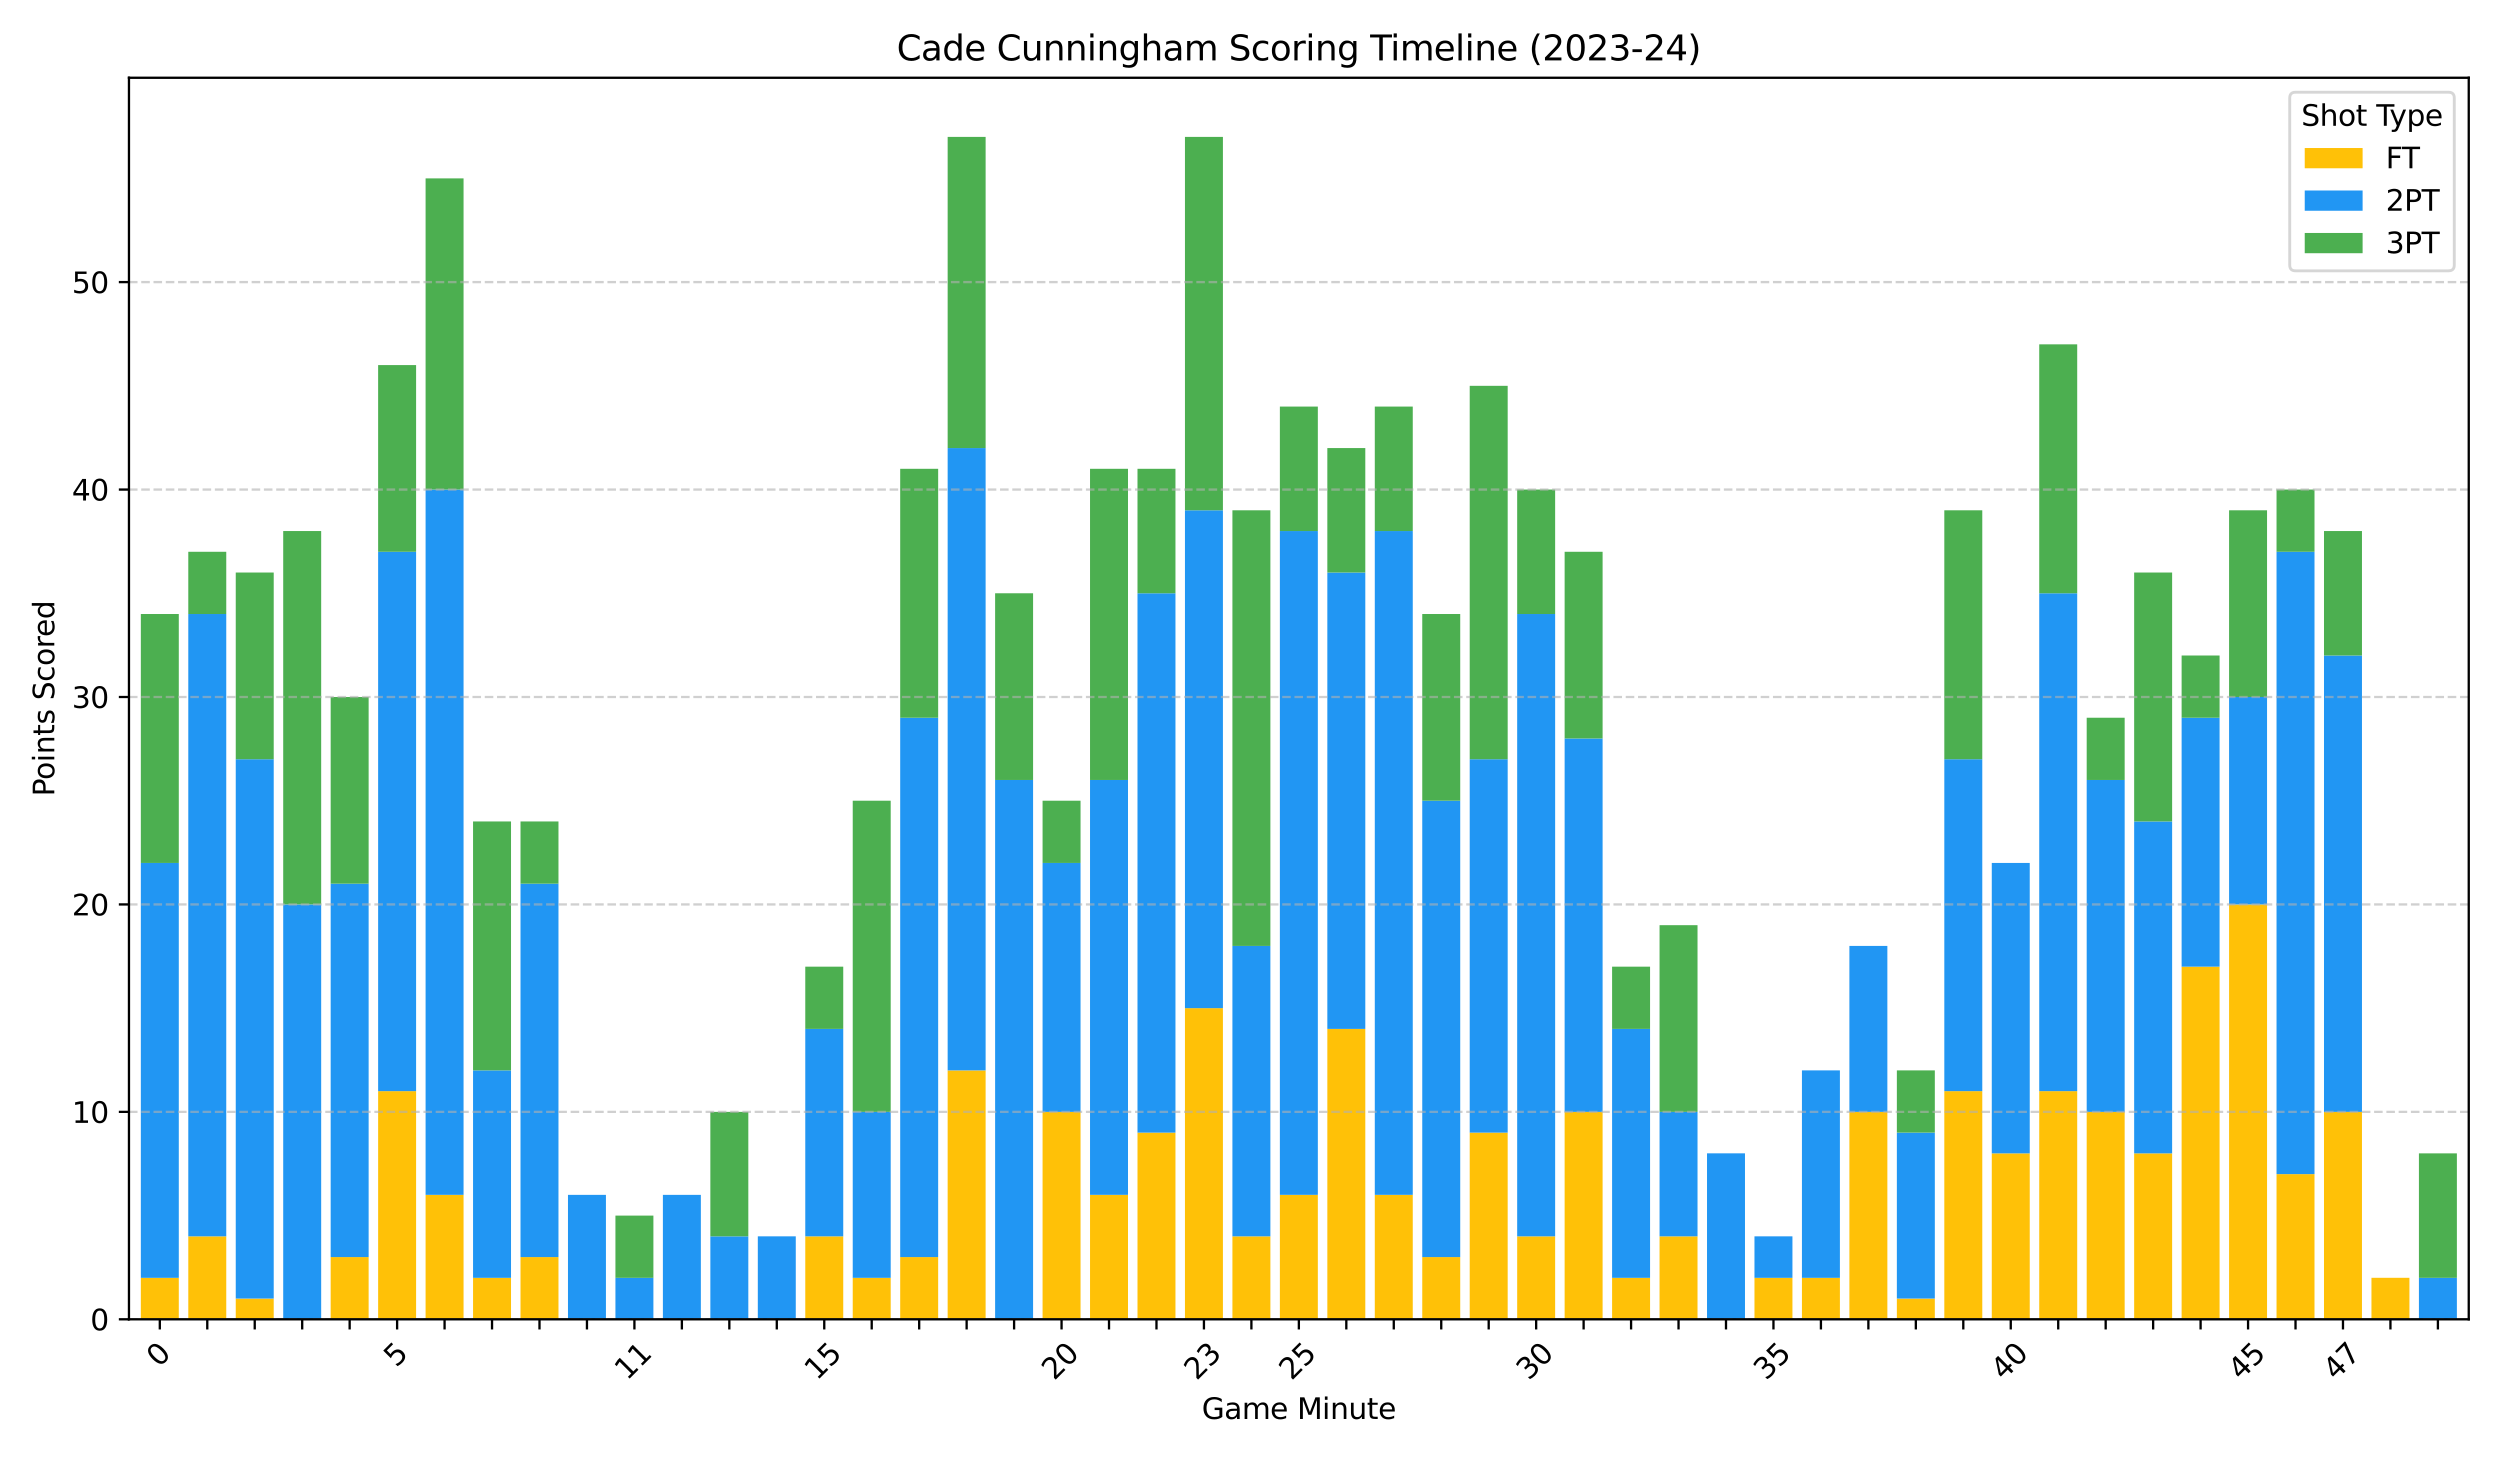 <?xml version="1.0" encoding="utf-8" standalone="no"?>
<!DOCTYPE svg PUBLIC "-//W3C//DTD SVG 1.1//EN"
  "http://www.w3.org/Graphics/SVG/1.1/DTD/svg11.dtd">
<svg xmlns:xlink="http://www.w3.org/1999/xlink" width="864pt" height="504pt" viewBox="0 0 864 504" xmlns="http://www.w3.org/2000/svg" version="1.1">
 <defs>
  <style type="text/css">*{stroke-linejoin: round; stroke-linecap: butt}</style>
 </defs>
 <g id="figure_1">
  <g id="patch_1">
   <path d="M 0 504 
L 864 504 
L 864 0 
L 0 0 
z
" style="fill: #ffffff"/>
  </g>
  <g id="axes_1">
   <g id="patch_2">
    <path d="M 44.57 455.956 
L 853.2 455.956 
L 853.2 26.88 
L 44.57 26.88 
z
" style="fill: #ffffff"/>
   </g>
   <g id="patch_3">
    <path d="M 48.671 455.956 
L 61.792 455.956 
L 61.792 441.617 
L 48.671 441.617 
z
" clip-path="url(#pcc82ee93dc)" style="fill: #ffc107"/>
   </g>
   <g id="patch_4">
    <path d="M 65.073 455.956 
L 78.195 455.956 
L 78.195 427.279 
L 65.073 427.279 
z
" clip-path="url(#pcc82ee93dc)" style="fill: #ffc107"/>
   </g>
   <g id="patch_5">
    <path d="M 81.475 455.956 
L 94.597 455.956 
L 94.597 448.786 
L 81.475 448.786 
z
" clip-path="url(#pcc82ee93dc)" style="fill: #ffc107"/>
   </g>
   <g id="patch_6">
    <path d="M 97.877 455.956 
L 110.999 455.956 
L 110.999 455.956 
L 97.877 455.956 
z
" clip-path="url(#pcc82ee93dc)" style="fill: #ffc107"/>
   </g>
   <g id="patch_7">
    <path d="M 114.279 455.956 
L 127.401 455.956 
L 127.401 434.448 
L 114.279 434.448 
z
" clip-path="url(#pcc82ee93dc)" style="fill: #ffc107"/>
   </g>
   <g id="patch_8">
    <path d="M 130.682 455.956 
L 143.803 455.956 
L 143.803 377.095 
L 130.682 377.095 
z
" clip-path="url(#pcc82ee93dc)" style="fill: #ffc107"/>
   </g>
   <g id="patch_9">
    <path d="M 147.084 455.956 
L 160.206 455.956 
L 160.206 412.94 
L 147.084 412.94 
z
" clip-path="url(#pcc82ee93dc)" style="fill: #ffc107"/>
   </g>
   <g id="patch_10">
    <path d="M 163.486 455.956 
L 176.608 455.956 
L 176.608 441.617 
L 163.486 441.617 
z
" clip-path="url(#pcc82ee93dc)" style="fill: #ffc107"/>
   </g>
   <g id="patch_11">
    <path d="M 179.888 455.956 
L 193.01 455.956 
L 193.01 434.448 
L 179.888 434.448 
z
" clip-path="url(#pcc82ee93dc)" style="fill: #ffc107"/>
   </g>
   <g id="patch_12">
    <path d="M 196.291 455.956 
L 209.412 455.956 
L 209.412 455.956 
L 196.291 455.956 
z
" clip-path="url(#pcc82ee93dc)" style="fill: #ffc107"/>
   </g>
   <g id="patch_13">
    <path d="M 212.693 455.956 
L 225.815 455.956 
L 225.815 455.956 
L 212.693 455.956 
z
" clip-path="url(#pcc82ee93dc)" style="fill: #ffc107"/>
   </g>
   <g id="patch_14">
    <path d="M 229.095 455.956 
L 242.217 455.956 
L 242.217 455.956 
L 229.095 455.956 
z
" clip-path="url(#pcc82ee93dc)" style="fill: #ffc107"/>
   </g>
   <g id="patch_15">
    <path d="M 245.497 455.956 
L 258.619 455.956 
L 258.619 455.956 
L 245.497 455.956 
z
" clip-path="url(#pcc82ee93dc)" style="fill: #ffc107"/>
   </g>
   <g id="patch_16">
    <path d="M 261.9 455.956 
L 275.021 455.956 
L 275.021 455.956 
L 261.9 455.956 
z
" clip-path="url(#pcc82ee93dc)" style="fill: #ffc107"/>
   </g>
   <g id="patch_17">
    <path d="M 278.302 455.956 
L 291.424 455.956 
L 291.424 427.279 
L 278.302 427.279 
z
" clip-path="url(#pcc82ee93dc)" style="fill: #ffc107"/>
   </g>
   <g id="patch_18">
    <path d="M 294.704 455.956 
L 307.826 455.956 
L 307.826 441.617 
L 294.704 441.617 
z
" clip-path="url(#pcc82ee93dc)" style="fill: #ffc107"/>
   </g>
   <g id="patch_19">
    <path d="M 311.106 455.956 
L 324.228 455.956 
L 324.228 434.448 
L 311.106 434.448 
z
" clip-path="url(#pcc82ee93dc)" style="fill: #ffc107"/>
   </g>
   <g id="patch_20">
    <path d="M 327.508 455.956 
L 340.63 455.956 
L 340.63 369.925 
L 327.508 369.925 
z
" clip-path="url(#pcc82ee93dc)" style="fill: #ffc107"/>
   </g>
   <g id="patch_21">
    <path d="M 343.911 455.956 
L 357.033 455.956 
L 357.033 455.956 
L 343.911 455.956 
z
" clip-path="url(#pcc82ee93dc)" style="fill: #ffc107"/>
   </g>
   <g id="patch_22">
    <path d="M 360.313 455.956 
L 373.435 455.956 
L 373.435 384.264 
L 360.313 384.264 
z
" clip-path="url(#pcc82ee93dc)" style="fill: #ffc107"/>
   </g>
   <g id="patch_23">
    <path d="M 376.715 455.956 
L 389.837 455.956 
L 389.837 412.94 
L 376.715 412.94 
z
" clip-path="url(#pcc82ee93dc)" style="fill: #ffc107"/>
   </g>
   <g id="patch_24">
    <path d="M 393.117 455.956 
L 406.239 455.956 
L 406.239 391.433 
L 393.117 391.433 
z
" clip-path="url(#pcc82ee93dc)" style="fill: #ffc107"/>
   </g>
   <g id="patch_25">
    <path d="M 409.52 455.956 
L 422.641 455.956 
L 422.641 348.418 
L 409.52 348.418 
z
" clip-path="url(#pcc82ee93dc)" style="fill: #ffc107"/>
   </g>
   <g id="patch_26">
    <path d="M 425.922 455.956 
L 439.044 455.956 
L 439.044 427.279 
L 425.922 427.279 
z
" clip-path="url(#pcc82ee93dc)" style="fill: #ffc107"/>
   </g>
   <g id="patch_27">
    <path d="M 442.324 455.956 
L 455.446 455.956 
L 455.446 412.94 
L 442.324 412.94 
z
" clip-path="url(#pcc82ee93dc)" style="fill: #ffc107"/>
   </g>
   <g id="patch_28">
    <path d="M 458.726 455.956 
L 471.848 455.956 
L 471.848 355.587 
L 458.726 355.587 
z
" clip-path="url(#pcc82ee93dc)" style="fill: #ffc107"/>
   </g>
   <g id="patch_29">
    <path d="M 475.129 455.956 
L 488.25 455.956 
L 488.25 412.94 
L 475.129 412.94 
z
" clip-path="url(#pcc82ee93dc)" style="fill: #ffc107"/>
   </g>
   <g id="patch_30">
    <path d="M 491.531 455.956 
L 504.653 455.956 
L 504.653 434.448 
L 491.531 434.448 
z
" clip-path="url(#pcc82ee93dc)" style="fill: #ffc107"/>
   </g>
   <g id="patch_31">
    <path d="M 507.933 455.956 
L 521.055 455.956 
L 521.055 391.433 
L 507.933 391.433 
z
" clip-path="url(#pcc82ee93dc)" style="fill: #ffc107"/>
   </g>
   <g id="patch_32">
    <path d="M 524.335 455.956 
L 537.457 455.956 
L 537.457 427.279 
L 524.335 427.279 
z
" clip-path="url(#pcc82ee93dc)" style="fill: #ffc107"/>
   </g>
   <g id="patch_33">
    <path d="M 540.737 455.956 
L 553.859 455.956 
L 553.859 384.264 
L 540.737 384.264 
z
" clip-path="url(#pcc82ee93dc)" style="fill: #ffc107"/>
   </g>
   <g id="patch_34">
    <path d="M 557.14 455.956 
L 570.262 455.956 
L 570.262 441.617 
L 557.14 441.617 
z
" clip-path="url(#pcc82ee93dc)" style="fill: #ffc107"/>
   </g>
   <g id="patch_35">
    <path d="M 573.542 455.956 
L 586.664 455.956 
L 586.664 427.279 
L 573.542 427.279 
z
" clip-path="url(#pcc82ee93dc)" style="fill: #ffc107"/>
   </g>
   <g id="patch_36">
    <path d="M 589.944 455.956 
L 603.066 455.956 
L 603.066 455.956 
L 589.944 455.956 
z
" clip-path="url(#pcc82ee93dc)" style="fill: #ffc107"/>
   </g>
   <g id="patch_37">
    <path d="M 606.346 455.956 
L 619.468 455.956 
L 619.468 441.617 
L 606.346 441.617 
z
" clip-path="url(#pcc82ee93dc)" style="fill: #ffc107"/>
   </g>
   <g id="patch_38">
    <path d="M 622.749 455.956 
L 635.87 455.956 
L 635.87 441.617 
L 622.749 441.617 
z
" clip-path="url(#pcc82ee93dc)" style="fill: #ffc107"/>
   </g>
   <g id="patch_39">
    <path d="M 639.151 455.956 
L 652.273 455.956 
L 652.273 384.264 
L 639.151 384.264 
z
" clip-path="url(#pcc82ee93dc)" style="fill: #ffc107"/>
   </g>
   <g id="patch_40">
    <path d="M 655.553 455.956 
L 668.675 455.956 
L 668.675 448.786 
L 655.553 448.786 
z
" clip-path="url(#pcc82ee93dc)" style="fill: #ffc107"/>
   </g>
   <g id="patch_41">
    <path d="M 671.955 455.956 
L 685.077 455.956 
L 685.077 377.095 
L 671.955 377.095 
z
" clip-path="url(#pcc82ee93dc)" style="fill: #ffc107"/>
   </g>
   <g id="patch_42">
    <path d="M 688.358 455.956 
L 701.479 455.956 
L 701.479 398.602 
L 688.358 398.602 
z
" clip-path="url(#pcc82ee93dc)" style="fill: #ffc107"/>
   </g>
   <g id="patch_43">
    <path d="M 704.76 455.956 
L 717.882 455.956 
L 717.882 377.095 
L 704.76 377.095 
z
" clip-path="url(#pcc82ee93dc)" style="fill: #ffc107"/>
   </g>
   <g id="patch_44">
    <path d="M 721.162 455.956 
L 734.284 455.956 
L 734.284 384.264 
L 721.162 384.264 
z
" clip-path="url(#pcc82ee93dc)" style="fill: #ffc107"/>
   </g>
   <g id="patch_45">
    <path d="M 737.564 455.956 
L 750.686 455.956 
L 750.686 398.602 
L 737.564 398.602 
z
" clip-path="url(#pcc82ee93dc)" style="fill: #ffc107"/>
   </g>
   <g id="patch_46">
    <path d="M 753.967 455.956 
L 767.088 455.956 
L 767.088 334.079 
L 753.967 334.079 
z
" clip-path="url(#pcc82ee93dc)" style="fill: #ffc107"/>
   </g>
   <g id="patch_47">
    <path d="M 770.369 455.956 
L 783.491 455.956 
L 783.491 312.572 
L 770.369 312.572 
z
" clip-path="url(#pcc82ee93dc)" style="fill: #ffc107"/>
   </g>
   <g id="patch_48">
    <path d="M 786.771 455.956 
L 799.893 455.956 
L 799.893 405.771 
L 786.771 405.771 
z
" clip-path="url(#pcc82ee93dc)" style="fill: #ffc107"/>
   </g>
   <g id="patch_49">
    <path d="M 803.173 455.956 
L 816.295 455.956 
L 816.295 384.264 
L 803.173 384.264 
z
" clip-path="url(#pcc82ee93dc)" style="fill: #ffc107"/>
   </g>
   <g id="patch_50">
    <path d="M 819.575 455.956 
L 832.697 455.956 
L 832.697 441.617 
L 819.575 441.617 
z
" clip-path="url(#pcc82ee93dc)" style="fill: #ffc107"/>
   </g>
   <g id="patch_51">
    <path d="M 835.978 455.956 
L 849.099 455.956 
L 849.099 455.956 
L 835.978 455.956 
z
" clip-path="url(#pcc82ee93dc)" style="fill: #ffc107"/>
   </g>
   <g id="patch_52">
    <path d="M 48.671 441.617 
L 61.792 441.617 
L 61.792 298.234 
L 48.671 298.234 
z
" clip-path="url(#pcc82ee93dc)" style="fill: #2196f3"/>
   </g>
   <g id="patch_53">
    <path d="M 65.073 427.279 
L 78.195 427.279 
L 78.195 212.203 
L 65.073 212.203 
z
" clip-path="url(#pcc82ee93dc)" style="fill: #2196f3"/>
   </g>
   <g id="patch_54">
    <path d="M 81.475 448.786 
L 94.597 448.786 
L 94.597 262.388 
L 81.475 262.388 
z
" clip-path="url(#pcc82ee93dc)" style="fill: #2196f3"/>
   </g>
   <g id="patch_55">
    <path d="M 97.877 455.956 
L 110.999 455.956 
L 110.999 312.572 
L 97.877 312.572 
z
" clip-path="url(#pcc82ee93dc)" style="fill: #2196f3"/>
   </g>
   <g id="patch_56">
    <path d="M 114.279 434.448 
L 127.401 434.448 
L 127.401 305.403 
L 114.279 305.403 
z
" clip-path="url(#pcc82ee93dc)" style="fill: #2196f3"/>
   </g>
   <g id="patch_57">
    <path d="M 130.682 377.095 
L 143.803 377.095 
L 143.803 190.696 
L 130.682 190.696 
z
" clip-path="url(#pcc82ee93dc)" style="fill: #2196f3"/>
   </g>
   <g id="patch_58">
    <path d="M 147.084 412.94 
L 160.206 412.94 
L 160.206 169.188 
L 147.084 169.188 
z
" clip-path="url(#pcc82ee93dc)" style="fill: #2196f3"/>
   </g>
   <g id="patch_59">
    <path d="M 163.486 441.617 
L 176.608 441.617 
L 176.608 369.925 
L 163.486 369.925 
z
" clip-path="url(#pcc82ee93dc)" style="fill: #2196f3"/>
   </g>
   <g id="patch_60">
    <path d="M 179.888 434.448 
L 193.01 434.448 
L 193.01 305.403 
L 179.888 305.403 
z
" clip-path="url(#pcc82ee93dc)" style="fill: #2196f3"/>
   </g>
   <g id="patch_61">
    <path d="M 196.291 455.956 
L 209.412 455.956 
L 209.412 412.94 
L 196.291 412.94 
z
" clip-path="url(#pcc82ee93dc)" style="fill: #2196f3"/>
   </g>
   <g id="patch_62">
    <path d="M 212.693 455.956 
L 225.815 455.956 
L 225.815 441.617 
L 212.693 441.617 
z
" clip-path="url(#pcc82ee93dc)" style="fill: #2196f3"/>
   </g>
   <g id="patch_63">
    <path d="M 229.095 455.956 
L 242.217 455.956 
L 242.217 412.94 
L 229.095 412.94 
z
" clip-path="url(#pcc82ee93dc)" style="fill: #2196f3"/>
   </g>
   <g id="patch_64">
    <path d="M 245.497 455.956 
L 258.619 455.956 
L 258.619 427.279 
L 245.497 427.279 
z
" clip-path="url(#pcc82ee93dc)" style="fill: #2196f3"/>
   </g>
   <g id="patch_65">
    <path d="M 261.9 455.956 
L 275.021 455.956 
L 275.021 427.279 
L 261.9 427.279 
z
" clip-path="url(#pcc82ee93dc)" style="fill: #2196f3"/>
   </g>
   <g id="patch_66">
    <path d="M 278.302 427.279 
L 291.424 427.279 
L 291.424 355.587 
L 278.302 355.587 
z
" clip-path="url(#pcc82ee93dc)" style="fill: #2196f3"/>
   </g>
   <g id="patch_67">
    <path d="M 294.704 441.617 
L 307.826 441.617 
L 307.826 384.264 
L 294.704 384.264 
z
" clip-path="url(#pcc82ee93dc)" style="fill: #2196f3"/>
   </g>
   <g id="patch_68">
    <path d="M 311.106 434.448 
L 324.228 434.448 
L 324.228 248.049 
L 311.106 248.049 
z
" clip-path="url(#pcc82ee93dc)" style="fill: #2196f3"/>
   </g>
   <g id="patch_69">
    <path d="M 327.508 369.925 
L 340.63 369.925 
L 340.63 154.85 
L 327.508 154.85 
z
" clip-path="url(#pcc82ee93dc)" style="fill: #2196f3"/>
   </g>
   <g id="patch_70">
    <path d="M 343.911 455.956 
L 357.033 455.956 
L 357.033 269.557 
L 343.911 269.557 
z
" clip-path="url(#pcc82ee93dc)" style="fill: #2196f3"/>
   </g>
   <g id="patch_71">
    <path d="M 360.313 384.264 
L 373.435 384.264 
L 373.435 298.234 
L 360.313 298.234 
z
" clip-path="url(#pcc82ee93dc)" style="fill: #2196f3"/>
   </g>
   <g id="patch_72">
    <path d="M 376.715 412.94 
L 389.837 412.94 
L 389.837 269.557 
L 376.715 269.557 
z
" clip-path="url(#pcc82ee93dc)" style="fill: #2196f3"/>
   </g>
   <g id="patch_73">
    <path d="M 393.117 391.433 
L 406.239 391.433 
L 406.239 205.034 
L 393.117 205.034 
z
" clip-path="url(#pcc82ee93dc)" style="fill: #2196f3"/>
   </g>
   <g id="patch_74">
    <path d="M 409.52 348.418 
L 422.641 348.418 
L 422.641 176.357 
L 409.52 176.357 
z
" clip-path="url(#pcc82ee93dc)" style="fill: #2196f3"/>
   </g>
   <g id="patch_75">
    <path d="M 425.922 427.279 
L 439.044 427.279 
L 439.044 326.91 
L 425.922 326.91 
z
" clip-path="url(#pcc82ee93dc)" style="fill: #2196f3"/>
   </g>
   <g id="patch_76">
    <path d="M 442.324 412.94 
L 455.446 412.94 
L 455.446 183.527 
L 442.324 183.527 
z
" clip-path="url(#pcc82ee93dc)" style="fill: #2196f3"/>
   </g>
   <g id="patch_77">
    <path d="M 458.726 355.587 
L 471.848 355.587 
L 471.848 197.865 
L 458.726 197.865 
z
" clip-path="url(#pcc82ee93dc)" style="fill: #2196f3"/>
   </g>
   <g id="patch_78">
    <path d="M 475.129 412.94 
L 488.25 412.94 
L 488.25 183.527 
L 475.129 183.527 
z
" clip-path="url(#pcc82ee93dc)" style="fill: #2196f3"/>
   </g>
   <g id="patch_79">
    <path d="M 491.531 434.448 
L 504.653 434.448 
L 504.653 276.726 
L 491.531 276.726 
z
" clip-path="url(#pcc82ee93dc)" style="fill: #2196f3"/>
   </g>
   <g id="patch_80">
    <path d="M 507.933 391.433 
L 521.055 391.433 
L 521.055 262.388 
L 507.933 262.388 
z
" clip-path="url(#pcc82ee93dc)" style="fill: #2196f3"/>
   </g>
   <g id="patch_81">
    <path d="M 524.335 427.279 
L 537.457 427.279 
L 537.457 212.203 
L 524.335 212.203 
z
" clip-path="url(#pcc82ee93dc)" style="fill: #2196f3"/>
   </g>
   <g id="patch_82">
    <path d="M 540.737 384.264 
L 553.859 384.264 
L 553.859 255.218 
L 540.737 255.218 
z
" clip-path="url(#pcc82ee93dc)" style="fill: #2196f3"/>
   </g>
   <g id="patch_83">
    <path d="M 557.14 441.617 
L 570.262 441.617 
L 570.262 355.587 
L 557.14 355.587 
z
" clip-path="url(#pcc82ee93dc)" style="fill: #2196f3"/>
   </g>
   <g id="patch_84">
    <path d="M 573.542 427.279 
L 586.664 427.279 
L 586.664 384.264 
L 573.542 384.264 
z
" clip-path="url(#pcc82ee93dc)" style="fill: #2196f3"/>
   </g>
   <g id="patch_85">
    <path d="M 589.944 455.956 
L 603.066 455.956 
L 603.066 398.602 
L 589.944 398.602 
z
" clip-path="url(#pcc82ee93dc)" style="fill: #2196f3"/>
   </g>
   <g id="patch_86">
    <path d="M 606.346 441.617 
L 619.468 441.617 
L 619.468 427.279 
L 606.346 427.279 
z
" clip-path="url(#pcc82ee93dc)" style="fill: #2196f3"/>
   </g>
   <g id="patch_87">
    <path d="M 622.749 441.617 
L 635.87 441.617 
L 635.87 369.925 
L 622.749 369.925 
z
" clip-path="url(#pcc82ee93dc)" style="fill: #2196f3"/>
   </g>
   <g id="patch_88">
    <path d="M 639.151 384.264 
L 652.273 384.264 
L 652.273 326.91 
L 639.151 326.91 
z
" clip-path="url(#pcc82ee93dc)" style="fill: #2196f3"/>
   </g>
   <g id="patch_89">
    <path d="M 655.553 448.786 
L 668.675 448.786 
L 668.675 391.433 
L 655.553 391.433 
z
" clip-path="url(#pcc82ee93dc)" style="fill: #2196f3"/>
   </g>
   <g id="patch_90">
    <path d="M 671.955 377.095 
L 685.077 377.095 
L 685.077 262.388 
L 671.955 262.388 
z
" clip-path="url(#pcc82ee93dc)" style="fill: #2196f3"/>
   </g>
   <g id="patch_91">
    <path d="M 688.358 398.602 
L 701.479 398.602 
L 701.479 298.234 
L 688.358 298.234 
z
" clip-path="url(#pcc82ee93dc)" style="fill: #2196f3"/>
   </g>
   <g id="patch_92">
    <path d="M 704.76 377.095 
L 717.882 377.095 
L 717.882 205.034 
L 704.76 205.034 
z
" clip-path="url(#pcc82ee93dc)" style="fill: #2196f3"/>
   </g>
   <g id="patch_93">
    <path d="M 721.162 384.264 
L 734.284 384.264 
L 734.284 269.557 
L 721.162 269.557 
z
" clip-path="url(#pcc82ee93dc)" style="fill: #2196f3"/>
   </g>
   <g id="patch_94">
    <path d="M 737.564 398.602 
L 750.686 398.602 
L 750.686 283.895 
L 737.564 283.895 
z
" clip-path="url(#pcc82ee93dc)" style="fill: #2196f3"/>
   </g>
   <g id="patch_95">
    <path d="M 753.967 334.079 
L 767.088 334.079 
L 767.088 248.049 
L 753.967 248.049 
z
" clip-path="url(#pcc82ee93dc)" style="fill: #2196f3"/>
   </g>
   <g id="patch_96">
    <path d="M 770.369 312.572 
L 783.491 312.572 
L 783.491 240.88 
L 770.369 240.88 
z
" clip-path="url(#pcc82ee93dc)" style="fill: #2196f3"/>
   </g>
   <g id="patch_97">
    <path d="M 786.771 405.771 
L 799.893 405.771 
L 799.893 190.696 
L 786.771 190.696 
z
" clip-path="url(#pcc82ee93dc)" style="fill: #2196f3"/>
   </g>
   <g id="patch_98">
    <path d="M 803.173 384.264 
L 816.295 384.264 
L 816.295 226.542 
L 803.173 226.542 
z
" clip-path="url(#pcc82ee93dc)" style="fill: #2196f3"/>
   </g>
   <g id="patch_99">
    <path d="M 819.575 455.956 
L 832.697 455.956 
L 832.697 455.956 
L 819.575 455.956 
z
" clip-path="url(#pcc82ee93dc)" style="fill: #2196f3"/>
   </g>
   <g id="patch_100">
    <path d="M 835.978 455.956 
L 849.099 455.956 
L 849.099 441.617 
L 835.978 441.617 
z
" clip-path="url(#pcc82ee93dc)" style="fill: #2196f3"/>
   </g>
   <g id="patch_101">
    <path d="M 48.671 298.234 
L 61.792 298.234 
L 61.792 212.203 
L 48.671 212.203 
z
" clip-path="url(#pcc82ee93dc)" style="fill: #4caf50"/>
   </g>
   <g id="patch_102">
    <path d="M 65.073 212.203 
L 78.195 212.203 
L 78.195 190.696 
L 65.073 190.696 
z
" clip-path="url(#pcc82ee93dc)" style="fill: #4caf50"/>
   </g>
   <g id="patch_103">
    <path d="M 81.475 262.388 
L 94.597 262.388 
L 94.597 197.865 
L 81.475 197.865 
z
" clip-path="url(#pcc82ee93dc)" style="fill: #4caf50"/>
   </g>
   <g id="patch_104">
    <path d="M 97.877 312.572 
L 110.999 312.572 
L 110.999 183.527 
L 97.877 183.527 
z
" clip-path="url(#pcc82ee93dc)" style="fill: #4caf50"/>
   </g>
   <g id="patch_105">
    <path d="M 114.279 305.403 
L 127.401 305.403 
L 127.401 240.88 
L 114.279 240.88 
z
" clip-path="url(#pcc82ee93dc)" style="fill: #4caf50"/>
   </g>
   <g id="patch_106">
    <path d="M 130.682 190.696 
L 143.803 190.696 
L 143.803 126.173 
L 130.682 126.173 
z
" clip-path="url(#pcc82ee93dc)" style="fill: #4caf50"/>
   </g>
   <g id="patch_107">
    <path d="M 147.084 169.188 
L 160.206 169.188 
L 160.206 61.651 
L 147.084 61.651 
z
" clip-path="url(#pcc82ee93dc)" style="fill: #4caf50"/>
   </g>
   <g id="patch_108">
    <path d="M 163.486 369.925 
L 176.608 369.925 
L 176.608 283.895 
L 163.486 283.895 
z
" clip-path="url(#pcc82ee93dc)" style="fill: #4caf50"/>
   </g>
   <g id="patch_109">
    <path d="M 179.888 305.403 
L 193.01 305.403 
L 193.01 283.895 
L 179.888 283.895 
z
" clip-path="url(#pcc82ee93dc)" style="fill: #4caf50"/>
   </g>
   <g id="patch_110">
    <path d="M 196.291 455.956 
L 209.412 455.956 
L 209.412 455.956 
L 196.291 455.956 
z
" clip-path="url(#pcc82ee93dc)" style="fill: #4caf50"/>
   </g>
   <g id="patch_111">
    <path d="M 212.693 441.617 
L 225.815 441.617 
L 225.815 420.11 
L 212.693 420.11 
z
" clip-path="url(#pcc82ee93dc)" style="fill: #4caf50"/>
   </g>
   <g id="patch_112">
    <path d="M 229.095 455.956 
L 242.217 455.956 
L 242.217 455.956 
L 229.095 455.956 
z
" clip-path="url(#pcc82ee93dc)" style="fill: #4caf50"/>
   </g>
   <g id="patch_113">
    <path d="M 245.497 427.279 
L 258.619 427.279 
L 258.619 384.264 
L 245.497 384.264 
z
" clip-path="url(#pcc82ee93dc)" style="fill: #4caf50"/>
   </g>
   <g id="patch_114">
    <path d="M 261.9 455.956 
L 275.021 455.956 
L 275.021 455.956 
L 261.9 455.956 
z
" clip-path="url(#pcc82ee93dc)" style="fill: #4caf50"/>
   </g>
   <g id="patch_115">
    <path d="M 278.302 355.587 
L 291.424 355.587 
L 291.424 334.079 
L 278.302 334.079 
z
" clip-path="url(#pcc82ee93dc)" style="fill: #4caf50"/>
   </g>
   <g id="patch_116">
    <path d="M 294.704 384.264 
L 307.826 384.264 
L 307.826 276.726 
L 294.704 276.726 
z
" clip-path="url(#pcc82ee93dc)" style="fill: #4caf50"/>
   </g>
   <g id="patch_117">
    <path d="M 311.106 248.049 
L 324.228 248.049 
L 324.228 162.019 
L 311.106 162.019 
z
" clip-path="url(#pcc82ee93dc)" style="fill: #4caf50"/>
   </g>
   <g id="patch_118">
    <path d="M 327.508 154.85 
L 340.63 154.85 
L 340.63 47.312 
L 327.508 47.312 
z
" clip-path="url(#pcc82ee93dc)" style="fill: #4caf50"/>
   </g>
   <g id="patch_119">
    <path d="M 343.911 269.557 
L 357.033 269.557 
L 357.033 205.034 
L 343.911 205.034 
z
" clip-path="url(#pcc82ee93dc)" style="fill: #4caf50"/>
   </g>
   <g id="patch_120">
    <path d="M 360.313 298.234 
L 373.435 298.234 
L 373.435 276.726 
L 360.313 276.726 
z
" clip-path="url(#pcc82ee93dc)" style="fill: #4caf50"/>
   </g>
   <g id="patch_121">
    <path d="M 376.715 269.557 
L 389.837 269.557 
L 389.837 162.019 
L 376.715 162.019 
z
" clip-path="url(#pcc82ee93dc)" style="fill: #4caf50"/>
   </g>
   <g id="patch_122">
    <path d="M 393.117 205.034 
L 406.239 205.034 
L 406.239 162.019 
L 393.117 162.019 
z
" clip-path="url(#pcc82ee93dc)" style="fill: #4caf50"/>
   </g>
   <g id="patch_123">
    <path d="M 409.52 176.357 
L 422.641 176.357 
L 422.641 47.312 
L 409.52 47.312 
z
" clip-path="url(#pcc82ee93dc)" style="fill: #4caf50"/>
   </g>
   <g id="patch_124">
    <path d="M 425.922 326.91 
L 439.044 326.91 
L 439.044 176.357 
L 425.922 176.357 
z
" clip-path="url(#pcc82ee93dc)" style="fill: #4caf50"/>
   </g>
   <g id="patch_125">
    <path d="M 442.324 183.527 
L 455.446 183.527 
L 455.446 140.512 
L 442.324 140.512 
z
" clip-path="url(#pcc82ee93dc)" style="fill: #4caf50"/>
   </g>
   <g id="patch_126">
    <path d="M 458.726 197.865 
L 471.848 197.865 
L 471.848 154.85 
L 458.726 154.85 
z
" clip-path="url(#pcc82ee93dc)" style="fill: #4caf50"/>
   </g>
   <g id="patch_127">
    <path d="M 475.129 183.527 
L 488.25 183.527 
L 488.25 140.512 
L 475.129 140.512 
z
" clip-path="url(#pcc82ee93dc)" style="fill: #4caf50"/>
   </g>
   <g id="patch_128">
    <path d="M 491.531 276.726 
L 504.653 276.726 
L 504.653 212.203 
L 491.531 212.203 
z
" clip-path="url(#pcc82ee93dc)" style="fill: #4caf50"/>
   </g>
   <g id="patch_129">
    <path d="M 507.933 262.388 
L 521.055 262.388 
L 521.055 133.342 
L 507.933 133.342 
z
" clip-path="url(#pcc82ee93dc)" style="fill: #4caf50"/>
   </g>
   <g id="patch_130">
    <path d="M 524.335 212.203 
L 537.457 212.203 
L 537.457 169.188 
L 524.335 169.188 
z
" clip-path="url(#pcc82ee93dc)" style="fill: #4caf50"/>
   </g>
   <g id="patch_131">
    <path d="M 540.737 255.218 
L 553.859 255.218 
L 553.859 190.696 
L 540.737 190.696 
z
" clip-path="url(#pcc82ee93dc)" style="fill: #4caf50"/>
   </g>
   <g id="patch_132">
    <path d="M 557.14 355.587 
L 570.262 355.587 
L 570.262 334.079 
L 557.14 334.079 
z
" clip-path="url(#pcc82ee93dc)" style="fill: #4caf50"/>
   </g>
   <g id="patch_133">
    <path d="M 573.542 384.264 
L 586.664 384.264 
L 586.664 319.741 
L 573.542 319.741 
z
" clip-path="url(#pcc82ee93dc)" style="fill: #4caf50"/>
   </g>
   <g id="patch_134">
    <path d="M 589.944 455.956 
L 603.066 455.956 
L 603.066 455.956 
L 589.944 455.956 
z
" clip-path="url(#pcc82ee93dc)" style="fill: #4caf50"/>
   </g>
   <g id="patch_135">
    <path d="M 606.346 455.956 
L 619.468 455.956 
L 619.468 455.956 
L 606.346 455.956 
z
" clip-path="url(#pcc82ee93dc)" style="fill: #4caf50"/>
   </g>
   <g id="patch_136">
    <path d="M 622.749 455.956 
L 635.87 455.956 
L 635.87 455.956 
L 622.749 455.956 
z
" clip-path="url(#pcc82ee93dc)" style="fill: #4caf50"/>
   </g>
   <g id="patch_137">
    <path d="M 639.151 455.956 
L 652.273 455.956 
L 652.273 455.956 
L 639.151 455.956 
z
" clip-path="url(#pcc82ee93dc)" style="fill: #4caf50"/>
   </g>
   <g id="patch_138">
    <path d="M 655.553 391.433 
L 668.675 391.433 
L 668.675 369.925 
L 655.553 369.925 
z
" clip-path="url(#pcc82ee93dc)" style="fill: #4caf50"/>
   </g>
   <g id="patch_139">
    <path d="M 671.955 262.388 
L 685.077 262.388 
L 685.077 176.357 
L 671.955 176.357 
z
" clip-path="url(#pcc82ee93dc)" style="fill: #4caf50"/>
   </g>
   <g id="patch_140">
    <path d="M 688.358 455.956 
L 701.479 455.956 
L 701.479 455.956 
L 688.358 455.956 
z
" clip-path="url(#pcc82ee93dc)" style="fill: #4caf50"/>
   </g>
   <g id="patch_141">
    <path d="M 704.76 205.034 
L 717.882 205.034 
L 717.882 119.004 
L 704.76 119.004 
z
" clip-path="url(#pcc82ee93dc)" style="fill: #4caf50"/>
   </g>
   <g id="patch_142">
    <path d="M 721.162 269.557 
L 734.284 269.557 
L 734.284 248.049 
L 721.162 248.049 
z
" clip-path="url(#pcc82ee93dc)" style="fill: #4caf50"/>
   </g>
   <g id="patch_143">
    <path d="M 737.564 283.895 
L 750.686 283.895 
L 750.686 197.865 
L 737.564 197.865 
z
" clip-path="url(#pcc82ee93dc)" style="fill: #4caf50"/>
   </g>
   <g id="patch_144">
    <path d="M 753.967 248.049 
L 767.088 248.049 
L 767.088 226.542 
L 753.967 226.542 
z
" clip-path="url(#pcc82ee93dc)" style="fill: #4caf50"/>
   </g>
   <g id="patch_145">
    <path d="M 770.369 240.88 
L 783.491 240.88 
L 783.491 176.357 
L 770.369 176.357 
z
" clip-path="url(#pcc82ee93dc)" style="fill: #4caf50"/>
   </g>
   <g id="patch_146">
    <path d="M 786.771 190.696 
L 799.893 190.696 
L 799.893 169.188 
L 786.771 169.188 
z
" clip-path="url(#pcc82ee93dc)" style="fill: #4caf50"/>
   </g>
   <g id="patch_147">
    <path d="M 803.173 226.542 
L 816.295 226.542 
L 816.295 183.527 
L 803.173 183.527 
z
" clip-path="url(#pcc82ee93dc)" style="fill: #4caf50"/>
   </g>
   <g id="patch_148">
    <path d="M 819.575 455.956 
L 832.697 455.956 
L 832.697 455.956 
L 819.575 455.956 
z
" clip-path="url(#pcc82ee93dc)" style="fill: #4caf50"/>
   </g>
   <g id="patch_149">
    <path d="M 835.978 441.617 
L 849.099 441.617 
L 849.099 398.602 
L 835.978 398.602 
z
" clip-path="url(#pcc82ee93dc)" style="fill: #4caf50"/>
   </g>
   <g id="matplotlib.axis_1">
    <g id="xtick_1">
     <g id="line2d_1">
      <defs>
       <path id="m79ab40c806" d="M 0 0 
L 0 3.5 
" style="stroke: #000000; stroke-width: 0.8"/>
      </defs>
      <g>
       <use xlink:href="#m79ab40c806" x="55.231" y="455.956" style="stroke: #000000; stroke-width: 0.8"/>
      </g>
     </g>
     <g id="text_1">
      <!-- 0 -->
      <g transform="translate(54.933 472.827) rotate(-45) scale(0.1 -0.1)">
       <defs>
        <path id="DejaVuSans-30" d="M 2034 4250 
Q 1547 4250 1301 3770 
Q 1056 3291 1056 2328 
Q 1056 1369 1301 889 
Q 1547 409 2034 409 
Q 2525 409 2770 889 
Q 3016 1369 3016 2328 
Q 3016 3291 2770 3770 
Q 2525 4250 2034 4250 
z
M 2034 4750 
Q 2819 4750 3233 4129 
Q 3647 3509 3647 2328 
Q 3647 1150 3233 529 
Q 2819 -91 2034 -91 
Q 1250 -91 836 529 
Q 422 1150 422 2328 
Q 422 3509 836 4129 
Q 1250 4750 2034 4750 
z
" transform="scale(0.016)"/>
       </defs>
       <use xlink:href="#DejaVuSans-30"/>
      </g>
     </g>
    </g>
    <g id="xtick_2">
     <g id="line2d_2">
      <g>
       <use xlink:href="#m79ab40c806" x="71.634" y="455.956" style="stroke: #000000; stroke-width: 0.8"/>
      </g>
     </g>
    </g>
    <g id="xtick_3">
     <g id="line2d_3">
      <g>
       <use xlink:href="#m79ab40c806" x="88.036" y="455.956" style="stroke: #000000; stroke-width: 0.8"/>
      </g>
     </g>
    </g>
    <g id="xtick_4">
     <g id="line2d_4">
      <g>
       <use xlink:href="#m79ab40c806" x="104.438" y="455.956" style="stroke: #000000; stroke-width: 0.8"/>
      </g>
     </g>
    </g>
    <g id="xtick_5">
     <g id="line2d_5">
      <g>
       <use xlink:href="#m79ab40c806" x="120.84" y="455.956" style="stroke: #000000; stroke-width: 0.8"/>
      </g>
     </g>
    </g>
    <g id="xtick_6">
     <g id="line2d_6">
      <g>
       <use xlink:href="#m79ab40c806" x="137.243" y="455.956" style="stroke: #000000; stroke-width: 0.8"/>
      </g>
     </g>
     <g id="text_2">
      <!-- 5 -->
      <g transform="translate(136.944 472.827) rotate(-45) scale(0.1 -0.1)">
       <defs>
        <path id="DejaVuSans-35" d="M 691 4666 
L 3169 4666 
L 3169 4134 
L 1269 4134 
L 1269 2991 
Q 1406 3038 1543 3061 
Q 1681 3084 1819 3084 
Q 2600 3084 3056 2656 
Q 3513 2228 3513 1497 
Q 3513 744 3044 326 
Q 2575 -91 1722 -91 
Q 1428 -91 1123 -41 
Q 819 9 494 109 
L 494 744 
Q 775 591 1075 516 
Q 1375 441 1709 441 
Q 2250 441 2565 725 
Q 2881 1009 2881 1497 
Q 2881 1984 2565 2268 
Q 2250 2553 1709 2553 
Q 1456 2553 1204 2497 
Q 953 2441 691 2322 
L 691 4666 
z
" transform="scale(0.016)"/>
       </defs>
       <use xlink:href="#DejaVuSans-35"/>
      </g>
     </g>
    </g>
    <g id="xtick_7">
     <g id="line2d_7">
      <g>
       <use xlink:href="#m79ab40c806" x="153.645" y="455.956" style="stroke: #000000; stroke-width: 0.8"/>
      </g>
     </g>
    </g>
    <g id="xtick_8">
     <g id="line2d_8">
      <g>
       <use xlink:href="#m79ab40c806" x="170.047" y="455.956" style="stroke: #000000; stroke-width: 0.8"/>
      </g>
     </g>
    </g>
    <g id="xtick_9">
     <g id="line2d_9">
      <g>
       <use xlink:href="#m79ab40c806" x="186.449" y="455.956" style="stroke: #000000; stroke-width: 0.8"/>
      </g>
     </g>
    </g>
    <g id="xtick_10">
     <g id="line2d_10">
      <g>
       <use xlink:href="#m79ab40c806" x="202.852" y="455.956" style="stroke: #000000; stroke-width: 0.8"/>
      </g>
     </g>
    </g>
    <g id="xtick_11">
     <g id="line2d_11">
      <g>
       <use xlink:href="#m79ab40c806" x="219.254" y="455.956" style="stroke: #000000; stroke-width: 0.8"/>
      </g>
     </g>
     <g id="text_3">
      <!-- 11 -->
      <g transform="translate(216.706 477.326) rotate(-45) scale(0.1 -0.1)">
       <defs>
        <path id="DejaVuSans-31" d="M 794 531 
L 1825 531 
L 1825 4091 
L 703 3866 
L 703 4441 
L 1819 4666 
L 2450 4666 
L 2450 531 
L 3481 531 
L 3481 0 
L 794 0 
L 794 531 
z
" transform="scale(0.016)"/>
       </defs>
       <use xlink:href="#DejaVuSans-31"/>
       <use xlink:href="#DejaVuSans-31" transform="translate(63.623 0)"/>
      </g>
     </g>
    </g>
    <g id="xtick_12">
     <g id="line2d_12">
      <g>
       <use xlink:href="#m79ab40c806" x="235.656" y="455.956" style="stroke: #000000; stroke-width: 0.8"/>
      </g>
     </g>
    </g>
    <g id="xtick_13">
     <g id="line2d_13">
      <g>
       <use xlink:href="#m79ab40c806" x="252.058" y="455.956" style="stroke: #000000; stroke-width: 0.8"/>
      </g>
     </g>
    </g>
    <g id="xtick_14">
     <g id="line2d_14">
      <g>
       <use xlink:href="#m79ab40c806" x="268.46" y="455.956" style="stroke: #000000; stroke-width: 0.8"/>
      </g>
     </g>
    </g>
    <g id="xtick_15">
     <g id="line2d_15">
      <g>
       <use xlink:href="#m79ab40c806" x="284.863" y="455.956" style="stroke: #000000; stroke-width: 0.8"/>
      </g>
     </g>
     <g id="text_4">
      <!-- 15 -->
      <g transform="translate(282.315 477.326) rotate(-45) scale(0.1 -0.1)">
       <use xlink:href="#DejaVuSans-31"/>
       <use xlink:href="#DejaVuSans-35" transform="translate(63.623 0)"/>
      </g>
     </g>
    </g>
    <g id="xtick_16">
     <g id="line2d_16">
      <g>
       <use xlink:href="#m79ab40c806" x="301.265" y="455.956" style="stroke: #000000; stroke-width: 0.8"/>
      </g>
     </g>
    </g>
    <g id="xtick_17">
     <g id="line2d_17">
      <g>
       <use xlink:href="#m79ab40c806" x="317.667" y="455.956" style="stroke: #000000; stroke-width: 0.8"/>
      </g>
     </g>
    </g>
    <g id="xtick_18">
     <g id="line2d_18">
      <g>
       <use xlink:href="#m79ab40c806" x="334.069" y="455.956" style="stroke: #000000; stroke-width: 0.8"/>
      </g>
     </g>
    </g>
    <g id="xtick_19">
     <g id="line2d_19">
      <g>
       <use xlink:href="#m79ab40c806" x="350.472" y="455.956" style="stroke: #000000; stroke-width: 0.8"/>
      </g>
     </g>
    </g>
    <g id="xtick_20">
     <g id="line2d_20">
      <g>
       <use xlink:href="#m79ab40c806" x="366.874" y="455.956" style="stroke: #000000; stroke-width: 0.8"/>
      </g>
     </g>
     <g id="text_5">
      <!-- 20 -->
      <g transform="translate(364.326 477.326) rotate(-45) scale(0.1 -0.1)">
       <defs>
        <path id="DejaVuSans-32" d="M 1228 531 
L 3431 531 
L 3431 0 
L 469 0 
L 469 531 
Q 828 903 1448 1529 
Q 2069 2156 2228 2338 
Q 2531 2678 2651 2914 
Q 2772 3150 2772 3378 
Q 2772 3750 2511 3984 
Q 2250 4219 1831 4219 
Q 1534 4219 1204 4116 
Q 875 4013 500 3803 
L 500 4441 
Q 881 4594 1212 4672 
Q 1544 4750 1819 4750 
Q 2544 4750 2975 4387 
Q 3406 4025 3406 3419 
Q 3406 3131 3298 2873 
Q 3191 2616 2906 2266 
Q 2828 2175 2409 1742 
Q 1991 1309 1228 531 
z
" transform="scale(0.016)"/>
       </defs>
       <use xlink:href="#DejaVuSans-32"/>
       <use xlink:href="#DejaVuSans-30" transform="translate(63.623 0)"/>
      </g>
     </g>
    </g>
    <g id="xtick_21">
     <g id="line2d_21">
      <g>
       <use xlink:href="#m79ab40c806" x="383.276" y="455.956" style="stroke: #000000; stroke-width: 0.8"/>
      </g>
     </g>
    </g>
    <g id="xtick_22">
     <g id="line2d_22">
      <g>
       <use xlink:href="#m79ab40c806" x="399.678" y="455.956" style="stroke: #000000; stroke-width: 0.8"/>
      </g>
     </g>
    </g>
    <g id="xtick_23">
     <g id="line2d_23">
      <g>
       <use xlink:href="#m79ab40c806" x="416.081" y="455.956" style="stroke: #000000; stroke-width: 0.8"/>
      </g>
     </g>
     <g id="text_6">
      <!-- 23 -->
      <g transform="translate(413.533 477.326) rotate(-45) scale(0.1 -0.1)">
       <defs>
        <path id="DejaVuSans-33" d="M 2597 2516 
Q 3050 2419 3304 2112 
Q 3559 1806 3559 1356 
Q 3559 666 3084 287 
Q 2609 -91 1734 -91 
Q 1441 -91 1130 -33 
Q 819 25 488 141 
L 488 750 
Q 750 597 1062 519 
Q 1375 441 1716 441 
Q 2309 441 2620 675 
Q 2931 909 2931 1356 
Q 2931 1769 2642 2001 
Q 2353 2234 1838 2234 
L 1294 2234 
L 1294 2753 
L 1863 2753 
Q 2328 2753 2575 2939 
Q 2822 3125 2822 3475 
Q 2822 3834 2567 4026 
Q 2313 4219 1838 4219 
Q 1578 4219 1281 4162 
Q 984 4106 628 3988 
L 628 4550 
Q 988 4650 1302 4700 
Q 1616 4750 1894 4750 
Q 2613 4750 3031 4423 
Q 3450 4097 3450 3541 
Q 3450 3153 3228 2886 
Q 3006 2619 2597 2516 
z
" transform="scale(0.016)"/>
       </defs>
       <use xlink:href="#DejaVuSans-32"/>
       <use xlink:href="#DejaVuSans-33" transform="translate(63.623 0)"/>
      </g>
     </g>
    </g>
    <g id="xtick_24">
     <g id="line2d_24">
      <g>
       <use xlink:href="#m79ab40c806" x="432.483" y="455.956" style="stroke: #000000; stroke-width: 0.8"/>
      </g>
     </g>
    </g>
    <g id="xtick_25">
     <g id="line2d_25">
      <g>
       <use xlink:href="#m79ab40c806" x="448.885" y="455.956" style="stroke: #000000; stroke-width: 0.8"/>
      </g>
     </g>
     <g id="text_7">
      <!-- 25 -->
      <g transform="translate(446.337 477.326) rotate(-45) scale(0.1 -0.1)">
       <use xlink:href="#DejaVuSans-32"/>
       <use xlink:href="#DejaVuSans-35" transform="translate(63.623 0)"/>
      </g>
     </g>
    </g>
    <g id="xtick_26">
     <g id="line2d_26">
      <g>
       <use xlink:href="#m79ab40c806" x="465.287" y="455.956" style="stroke: #000000; stroke-width: 0.8"/>
      </g>
     </g>
    </g>
    <g id="xtick_27">
     <g id="line2d_27">
      <g>
       <use xlink:href="#m79ab40c806" x="481.689" y="455.956" style="stroke: #000000; stroke-width: 0.8"/>
      </g>
     </g>
    </g>
    <g id="xtick_28">
     <g id="line2d_28">
      <g>
       <use xlink:href="#m79ab40c806" x="498.092" y="455.956" style="stroke: #000000; stroke-width: 0.8"/>
      </g>
     </g>
    </g>
    <g id="xtick_29">
     <g id="line2d_29">
      <g>
       <use xlink:href="#m79ab40c806" x="514.494" y="455.956" style="stroke: #000000; stroke-width: 0.8"/>
      </g>
     </g>
    </g>
    <g id="xtick_30">
     <g id="line2d_30">
      <g>
       <use xlink:href="#m79ab40c806" x="530.896" y="455.956" style="stroke: #000000; stroke-width: 0.8"/>
      </g>
     </g>
     <g id="text_8">
      <!-- 30 -->
      <g transform="translate(528.348 477.326) rotate(-45) scale(0.1 -0.1)">
       <use xlink:href="#DejaVuSans-33"/>
       <use xlink:href="#DejaVuSans-30" transform="translate(63.623 0)"/>
      </g>
     </g>
    </g>
    <g id="xtick_31">
     <g id="line2d_31">
      <g>
       <use xlink:href="#m79ab40c806" x="547.298" y="455.956" style="stroke: #000000; stroke-width: 0.8"/>
      </g>
     </g>
    </g>
    <g id="xtick_32">
     <g id="line2d_32">
      <g>
       <use xlink:href="#m79ab40c806" x="563.701" y="455.956" style="stroke: #000000; stroke-width: 0.8"/>
      </g>
     </g>
    </g>
    <g id="xtick_33">
     <g id="line2d_33">
      <g>
       <use xlink:href="#m79ab40c806" x="580.103" y="455.956" style="stroke: #000000; stroke-width: 0.8"/>
      </g>
     </g>
    </g>
    <g id="xtick_34">
     <g id="line2d_34">
      <g>
       <use xlink:href="#m79ab40c806" x="596.505" y="455.956" style="stroke: #000000; stroke-width: 0.8"/>
      </g>
     </g>
    </g>
    <g id="xtick_35">
     <g id="line2d_35">
      <g>
       <use xlink:href="#m79ab40c806" x="612.907" y="455.956" style="stroke: #000000; stroke-width: 0.8"/>
      </g>
     </g>
     <g id="text_9">
      <!-- 35 -->
      <g transform="translate(610.36 477.326) rotate(-45) scale(0.1 -0.1)">
       <use xlink:href="#DejaVuSans-33"/>
       <use xlink:href="#DejaVuSans-35" transform="translate(63.623 0)"/>
      </g>
     </g>
    </g>
    <g id="xtick_36">
     <g id="line2d_36">
      <g>
       <use xlink:href="#m79ab40c806" x="629.31" y="455.956" style="stroke: #000000; stroke-width: 0.8"/>
      </g>
     </g>
    </g>
    <g id="xtick_37">
     <g id="line2d_37">
      <g>
       <use xlink:href="#m79ab40c806" x="645.712" y="455.956" style="stroke: #000000; stroke-width: 0.8"/>
      </g>
     </g>
    </g>
    <g id="xtick_38">
     <g id="line2d_38">
      <g>
       <use xlink:href="#m79ab40c806" x="662.114" y="455.956" style="stroke: #000000; stroke-width: 0.8"/>
      </g>
     </g>
    </g>
    <g id="xtick_39">
     <g id="line2d_39">
      <g>
       <use xlink:href="#m79ab40c806" x="678.516" y="455.956" style="stroke: #000000; stroke-width: 0.8"/>
      </g>
     </g>
    </g>
    <g id="xtick_40">
     <g id="line2d_40">
      <g>
       <use xlink:href="#m79ab40c806" x="694.918" y="455.956" style="stroke: #000000; stroke-width: 0.8"/>
      </g>
     </g>
     <g id="text_10">
      <!-- 40 -->
      <g transform="translate(692.371 477.326) rotate(-45) scale(0.1 -0.1)">
       <defs>
        <path id="DejaVuSans-34" d="M 2419 4116 
L 825 1625 
L 2419 1625 
L 2419 4116 
z
M 2253 4666 
L 3047 4666 
L 3047 1625 
L 3713 1625 
L 3713 1100 
L 3047 1100 
L 3047 0 
L 2419 0 
L 2419 1100 
L 313 1100 
L 313 1709 
L 2253 4666 
z
" transform="scale(0.016)"/>
       </defs>
       <use xlink:href="#DejaVuSans-34"/>
       <use xlink:href="#DejaVuSans-30" transform="translate(63.623 0)"/>
      </g>
     </g>
    </g>
    <g id="xtick_41">
     <g id="line2d_41">
      <g>
       <use xlink:href="#m79ab40c806" x="711.321" y="455.956" style="stroke: #000000; stroke-width: 0.8"/>
      </g>
     </g>
    </g>
    <g id="xtick_42">
     <g id="line2d_42">
      <g>
       <use xlink:href="#m79ab40c806" x="727.723" y="455.956" style="stroke: #000000; stroke-width: 0.8"/>
      </g>
     </g>
    </g>
    <g id="xtick_43">
     <g id="line2d_43">
      <g>
       <use xlink:href="#m79ab40c806" x="744.125" y="455.956" style="stroke: #000000; stroke-width: 0.8"/>
      </g>
     </g>
    </g>
    <g id="xtick_44">
     <g id="line2d_44">
      <g>
       <use xlink:href="#m79ab40c806" x="760.527" y="455.956" style="stroke: #000000; stroke-width: 0.8"/>
      </g>
     </g>
    </g>
    <g id="xtick_45">
     <g id="line2d_45">
      <g>
       <use xlink:href="#m79ab40c806" x="776.93" y="455.956" style="stroke: #000000; stroke-width: 0.8"/>
      </g>
     </g>
     <g id="text_11">
      <!-- 45 -->
      <g transform="translate(774.382 477.326) rotate(-45) scale(0.1 -0.1)">
       <use xlink:href="#DejaVuSans-34"/>
       <use xlink:href="#DejaVuSans-35" transform="translate(63.623 0)"/>
      </g>
     </g>
    </g>
    <g id="xtick_46">
     <g id="line2d_46">
      <g>
       <use xlink:href="#m79ab40c806" x="793.332" y="455.956" style="stroke: #000000; stroke-width: 0.8"/>
      </g>
     </g>
    </g>
    <g id="xtick_47">
     <g id="line2d_47">
      <g>
       <use xlink:href="#m79ab40c806" x="809.734" y="455.956" style="stroke: #000000; stroke-width: 0.8"/>
      </g>
     </g>
     <g id="text_12">
      <!-- 47 -->
      <g transform="translate(807.186 477.326) rotate(-45) scale(0.1 -0.1)">
       <defs>
        <path id="DejaVuSans-37" d="M 525 4666 
L 3525 4666 
L 3525 4397 
L 1831 0 
L 1172 0 
L 2766 4134 
L 525 4134 
L 525 4666 
z
" transform="scale(0.016)"/>
       </defs>
       <use xlink:href="#DejaVuSans-34"/>
       <use xlink:href="#DejaVuSans-37" transform="translate(63.623 0)"/>
      </g>
     </g>
    </g>
    <g id="xtick_48">
     <g id="line2d_48">
      <g>
       <use xlink:href="#m79ab40c806" x="826.136" y="455.956" style="stroke: #000000; stroke-width: 0.8"/>
      </g>
     </g>
    </g>
    <g id="xtick_49">
     <g id="line2d_49">
      <g>
       <use xlink:href="#m79ab40c806" x="842.539" y="455.956" style="stroke: #000000; stroke-width: 0.8"/>
      </g>
     </g>
    </g>
    <g id="text_13">
     <!-- Game Minute -->
     <g transform="translate(415.333 490.395) scale(0.1 -0.1)">
      <defs>
       <path id="DejaVuSans-47" d="M 3809 666 
L 3809 1919 
L 2778 1919 
L 2778 2438 
L 4434 2438 
L 4434 434 
Q 4069 175 3628 42 
Q 3188 -91 2688 -91 
Q 1594 -91 976 548 
Q 359 1188 359 2328 
Q 359 3472 976 4111 
Q 1594 4750 2688 4750 
Q 3144 4750 3555 4637 
Q 3966 4525 4313 4306 
L 4313 3634 
Q 3963 3931 3569 4081 
Q 3175 4231 2741 4231 
Q 1884 4231 1454 3753 
Q 1025 3275 1025 2328 
Q 1025 1384 1454 906 
Q 1884 428 2741 428 
Q 3075 428 3337 486 
Q 3600 544 3809 666 
z
" transform="scale(0.016)"/>
       <path id="DejaVuSans-61" d="M 2194 1759 
Q 1497 1759 1228 1600 
Q 959 1441 959 1056 
Q 959 750 1161 570 
Q 1363 391 1709 391 
Q 2188 391 2477 730 
Q 2766 1069 2766 1631 
L 2766 1759 
L 2194 1759 
z
M 3341 1997 
L 3341 0 
L 2766 0 
L 2766 531 
Q 2569 213 2275 61 
Q 1981 -91 1556 -91 
Q 1019 -91 701 211 
Q 384 513 384 1019 
Q 384 1609 779 1909 
Q 1175 2209 1959 2209 
L 2766 2209 
L 2766 2266 
Q 2766 2663 2505 2880 
Q 2244 3097 1772 3097 
Q 1472 3097 1187 3025 
Q 903 2953 641 2809 
L 641 3341 
Q 956 3463 1253 3523 
Q 1550 3584 1831 3584 
Q 2591 3584 2966 3190 
Q 3341 2797 3341 1997 
z
" transform="scale(0.016)"/>
       <path id="DejaVuSans-6d" d="M 3328 2828 
Q 3544 3216 3844 3400 
Q 4144 3584 4550 3584 
Q 5097 3584 5394 3201 
Q 5691 2819 5691 2113 
L 5691 0 
L 5113 0 
L 5113 2094 
Q 5113 2597 4934 2840 
Q 4756 3084 4391 3084 
Q 3944 3084 3684 2787 
Q 3425 2491 3425 1978 
L 3425 0 
L 2847 0 
L 2847 2094 
Q 2847 2600 2669 2842 
Q 2491 3084 2119 3084 
Q 1678 3084 1418 2786 
Q 1159 2488 1159 1978 
L 1159 0 
L 581 0 
L 581 3500 
L 1159 3500 
L 1159 2956 
Q 1356 3278 1631 3431 
Q 1906 3584 2284 3584 
Q 2666 3584 2933 3390 
Q 3200 3197 3328 2828 
z
" transform="scale(0.016)"/>
       <path id="DejaVuSans-65" d="M 3597 1894 
L 3597 1613 
L 953 1613 
Q 991 1019 1311 708 
Q 1631 397 2203 397 
Q 2534 397 2845 478 
Q 3156 559 3463 722 
L 3463 178 
Q 3153 47 2828 -22 
Q 2503 -91 2169 -91 
Q 1331 -91 842 396 
Q 353 884 353 1716 
Q 353 2575 817 3079 
Q 1281 3584 2069 3584 
Q 2775 3584 3186 3129 
Q 3597 2675 3597 1894 
z
M 3022 2063 
Q 3016 2534 2758 2815 
Q 2500 3097 2075 3097 
Q 1594 3097 1305 2825 
Q 1016 2553 972 2059 
L 3022 2063 
z
" transform="scale(0.016)"/>
       <path id="DejaVuSans-20" transform="scale(0.016)"/>
       <path id="DejaVuSans-4d" d="M 628 4666 
L 1569 4666 
L 2759 1491 
L 3956 4666 
L 4897 4666 
L 4897 0 
L 4281 0 
L 4281 4097 
L 3078 897 
L 2444 897 
L 1241 4097 
L 1241 0 
L 628 0 
L 628 4666 
z
" transform="scale(0.016)"/>
       <path id="DejaVuSans-69" d="M 603 3500 
L 1178 3500 
L 1178 0 
L 603 0 
L 603 3500 
z
M 603 4863 
L 1178 4863 
L 1178 4134 
L 603 4134 
L 603 4863 
z
" transform="scale(0.016)"/>
       <path id="DejaVuSans-6e" d="M 3513 2113 
L 3513 0 
L 2938 0 
L 2938 2094 
Q 2938 2591 2744 2837 
Q 2550 3084 2163 3084 
Q 1697 3084 1428 2787 
Q 1159 2491 1159 1978 
L 1159 0 
L 581 0 
L 581 3500 
L 1159 3500 
L 1159 2956 
Q 1366 3272 1645 3428 
Q 1925 3584 2291 3584 
Q 2894 3584 3203 3211 
Q 3513 2838 3513 2113 
z
" transform="scale(0.016)"/>
       <path id="DejaVuSans-75" d="M 544 1381 
L 544 3500 
L 1119 3500 
L 1119 1403 
Q 1119 906 1312 657 
Q 1506 409 1894 409 
Q 2359 409 2629 706 
Q 2900 1003 2900 1516 
L 2900 3500 
L 3475 3500 
L 3475 0 
L 2900 0 
L 2900 538 
Q 2691 219 2414 64 
Q 2138 -91 1772 -91 
Q 1169 -91 856 284 
Q 544 659 544 1381 
z
M 1991 3584 
L 1991 3584 
z
" transform="scale(0.016)"/>
       <path id="DejaVuSans-74" d="M 1172 4494 
L 1172 3500 
L 2356 3500 
L 2356 3053 
L 1172 3053 
L 1172 1153 
Q 1172 725 1289 603 
Q 1406 481 1766 481 
L 2356 481 
L 2356 0 
L 1766 0 
Q 1100 0 847 248 
Q 594 497 594 1153 
L 594 3053 
L 172 3053 
L 172 3500 
L 594 3500 
L 594 4494 
L 1172 4494 
z
" transform="scale(0.016)"/>
      </defs>
      <use xlink:href="#DejaVuSans-47"/>
      <use xlink:href="#DejaVuSans-61" transform="translate(77.49 0)"/>
      <use xlink:href="#DejaVuSans-6d" transform="translate(138.77 0)"/>
      <use xlink:href="#DejaVuSans-65" transform="translate(236.182 0)"/>
      <use xlink:href="#DejaVuSans-20" transform="translate(297.705 0)"/>
      <use xlink:href="#DejaVuSans-4d" transform="translate(329.492 0)"/>
      <use xlink:href="#DejaVuSans-69" transform="translate(415.771 0)"/>
      <use xlink:href="#DejaVuSans-6e" transform="translate(443.555 0)"/>
      <use xlink:href="#DejaVuSans-75" transform="translate(506.934 0)"/>
      <use xlink:href="#DejaVuSans-74" transform="translate(570.312 0)"/>
      <use xlink:href="#DejaVuSans-65" transform="translate(609.521 0)"/>
     </g>
    </g>
   </g>
   <g id="matplotlib.axis_2">
    <g id="ytick_1">
     <g id="line2d_50">
      <path d="M 44.57 455.956 
L 853.2 455.956 
" clip-path="url(#pcc82ee93dc)" style="fill: none; stroke-dasharray: 2.96,1.28; stroke-dashoffset: 0; stroke: #b0b0b0; stroke-opacity: 0.6; stroke-width: 0.8"/>
     </g>
     <g id="line2d_51">
      <defs>
       <path id="mf4c9ab31c5" d="M 0 0 
L -3.5 0 
" style="stroke: #000000; stroke-width: 0.8"/>
      </defs>
      <g>
       <use xlink:href="#mf4c9ab31c5" x="44.57" y="455.956" style="stroke: #000000; stroke-width: 0.8"/>
      </g>
     </g>
     <g id="text_14">
      <!-- 0 -->
      <g transform="translate(31.207 459.755) scale(0.1 -0.1)">
       <use xlink:href="#DejaVuSans-30"/>
      </g>
     </g>
    </g>
    <g id="ytick_2">
     <g id="line2d_52">
      <path d="M 44.57 384.264 
L 853.2 384.264 
" clip-path="url(#pcc82ee93dc)" style="fill: none; stroke-dasharray: 2.96,1.28; stroke-dashoffset: 0; stroke: #b0b0b0; stroke-opacity: 0.6; stroke-width: 0.8"/>
     </g>
     <g id="line2d_53">
      <g>
       <use xlink:href="#mf4c9ab31c5" x="44.57" y="384.264" style="stroke: #000000; stroke-width: 0.8"/>
      </g>
     </g>
     <g id="text_15">
      <!-- 10 -->
      <g transform="translate(24.845 388.063) scale(0.1 -0.1)">
       <use xlink:href="#DejaVuSans-31"/>
       <use xlink:href="#DejaVuSans-30" transform="translate(63.623 0)"/>
      </g>
     </g>
    </g>
    <g id="ytick_3">
     <g id="line2d_54">
      <path d="M 44.57 312.572 
L 853.2 312.572 
" clip-path="url(#pcc82ee93dc)" style="fill: none; stroke-dasharray: 2.96,1.28; stroke-dashoffset: 0; stroke: #b0b0b0; stroke-opacity: 0.6; stroke-width: 0.8"/>
     </g>
     <g id="line2d_55">
      <g>
       <use xlink:href="#mf4c9ab31c5" x="44.57" y="312.572" style="stroke: #000000; stroke-width: 0.8"/>
      </g>
     </g>
     <g id="text_16">
      <!-- 20 -->
      <g transform="translate(24.845 316.371) scale(0.1 -0.1)">
       <use xlink:href="#DejaVuSans-32"/>
       <use xlink:href="#DejaVuSans-30" transform="translate(63.623 0)"/>
      </g>
     </g>
    </g>
    <g id="ytick_4">
     <g id="line2d_56">
      <path d="M 44.57 240.88 
L 853.2 240.88 
" clip-path="url(#pcc82ee93dc)" style="fill: none; stroke-dasharray: 2.96,1.28; stroke-dashoffset: 0; stroke: #b0b0b0; stroke-opacity: 0.6; stroke-width: 0.8"/>
     </g>
     <g id="line2d_57">
      <g>
       <use xlink:href="#mf4c9ab31c5" x="44.57" y="240.88" style="stroke: #000000; stroke-width: 0.8"/>
      </g>
     </g>
     <g id="text_17">
      <!-- 30 -->
      <g transform="translate(24.845 244.679) scale(0.1 -0.1)">
       <use xlink:href="#DejaVuSans-33"/>
       <use xlink:href="#DejaVuSans-30" transform="translate(63.623 0)"/>
      </g>
     </g>
    </g>
    <g id="ytick_5">
     <g id="line2d_58">
      <path d="M 44.57 169.188 
L 853.2 169.188 
" clip-path="url(#pcc82ee93dc)" style="fill: none; stroke-dasharray: 2.96,1.28; stroke-dashoffset: 0; stroke: #b0b0b0; stroke-opacity: 0.6; stroke-width: 0.8"/>
     </g>
     <g id="line2d_59">
      <g>
       <use xlink:href="#mf4c9ab31c5" x="44.57" y="169.188" style="stroke: #000000; stroke-width: 0.8"/>
      </g>
     </g>
     <g id="text_18">
      <!-- 40 -->
      <g transform="translate(24.845 172.987) scale(0.1 -0.1)">
       <use xlink:href="#DejaVuSans-34"/>
       <use xlink:href="#DejaVuSans-30" transform="translate(63.623 0)"/>
      </g>
     </g>
    </g>
    <g id="ytick_6">
     <g id="line2d_60">
      <path d="M 44.57 97.496 
L 853.2 97.496 
" clip-path="url(#pcc82ee93dc)" style="fill: none; stroke-dasharray: 2.96,1.28; stroke-dashoffset: 0; stroke: #b0b0b0; stroke-opacity: 0.6; stroke-width: 0.8"/>
     </g>
     <g id="line2d_61">
      <g>
       <use xlink:href="#mf4c9ab31c5" x="44.57" y="97.496" style="stroke: #000000; stroke-width: 0.8"/>
      </g>
     </g>
     <g id="text_19">
      <!-- 50 -->
      <g transform="translate(24.845 101.296) scale(0.1 -0.1)">
       <use xlink:href="#DejaVuSans-35"/>
       <use xlink:href="#DejaVuSans-30" transform="translate(63.623 0)"/>
      </g>
     </g>
    </g>
    <g id="text_20">
     <!-- Points Scored -->
     <g transform="translate(18.765 275.199) rotate(-90) scale(0.1 -0.1)">
      <defs>
       <path id="DejaVuSans-50" d="M 1259 4147 
L 1259 2394 
L 2053 2394 
Q 2494 2394 2734 2622 
Q 2975 2850 2975 3272 
Q 2975 3691 2734 3919 
Q 2494 4147 2053 4147 
L 1259 4147 
z
M 628 4666 
L 2053 4666 
Q 2838 4666 3239 4311 
Q 3641 3956 3641 3272 
Q 3641 2581 3239 2228 
Q 2838 1875 2053 1875 
L 1259 1875 
L 1259 0 
L 628 0 
L 628 4666 
z
" transform="scale(0.016)"/>
       <path id="DejaVuSans-6f" d="M 1959 3097 
Q 1497 3097 1228 2736 
Q 959 2375 959 1747 
Q 959 1119 1226 758 
Q 1494 397 1959 397 
Q 2419 397 2687 759 
Q 2956 1122 2956 1747 
Q 2956 2369 2687 2733 
Q 2419 3097 1959 3097 
z
M 1959 3584 
Q 2709 3584 3137 3096 
Q 3566 2609 3566 1747 
Q 3566 888 3137 398 
Q 2709 -91 1959 -91 
Q 1206 -91 779 398 
Q 353 888 353 1747 
Q 353 2609 779 3096 
Q 1206 3584 1959 3584 
z
" transform="scale(0.016)"/>
       <path id="DejaVuSans-73" d="M 2834 3397 
L 2834 2853 
Q 2591 2978 2328 3040 
Q 2066 3103 1784 3103 
Q 1356 3103 1142 2972 
Q 928 2841 928 2578 
Q 928 2378 1081 2264 
Q 1234 2150 1697 2047 
L 1894 2003 
Q 2506 1872 2764 1633 
Q 3022 1394 3022 966 
Q 3022 478 2636 193 
Q 2250 -91 1575 -91 
Q 1294 -91 989 -36 
Q 684 19 347 128 
L 347 722 
Q 666 556 975 473 
Q 1284 391 1588 391 
Q 1994 391 2212 530 
Q 2431 669 2431 922 
Q 2431 1156 2273 1281 
Q 2116 1406 1581 1522 
L 1381 1569 
Q 847 1681 609 1914 
Q 372 2147 372 2553 
Q 372 3047 722 3315 
Q 1072 3584 1716 3584 
Q 2034 3584 2315 3537 
Q 2597 3491 2834 3397 
z
" transform="scale(0.016)"/>
       <path id="DejaVuSans-53" d="M 3425 4513 
L 3425 3897 
Q 3066 4069 2747 4153 
Q 2428 4238 2131 4238 
Q 1616 4238 1336 4038 
Q 1056 3838 1056 3469 
Q 1056 3159 1242 3001 
Q 1428 2844 1947 2747 
L 2328 2669 
Q 3034 2534 3370 2195 
Q 3706 1856 3706 1288 
Q 3706 609 3251 259 
Q 2797 -91 1919 -91 
Q 1588 -91 1214 -16 
Q 841 59 441 206 
L 441 856 
Q 825 641 1194 531 
Q 1563 422 1919 422 
Q 2459 422 2753 634 
Q 3047 847 3047 1241 
Q 3047 1584 2836 1778 
Q 2625 1972 2144 2069 
L 1759 2144 
Q 1053 2284 737 2584 
Q 422 2884 422 3419 
Q 422 4038 858 4394 
Q 1294 4750 2059 4750 
Q 2388 4750 2728 4690 
Q 3069 4631 3425 4513 
z
" transform="scale(0.016)"/>
       <path id="DejaVuSans-63" d="M 3122 3366 
L 3122 2828 
Q 2878 2963 2633 3030 
Q 2388 3097 2138 3097 
Q 1578 3097 1268 2742 
Q 959 2388 959 1747 
Q 959 1106 1268 751 
Q 1578 397 2138 397 
Q 2388 397 2633 464 
Q 2878 531 3122 666 
L 3122 134 
Q 2881 22 2623 -34 
Q 2366 -91 2075 -91 
Q 1284 -91 818 406 
Q 353 903 353 1747 
Q 353 2603 823 3093 
Q 1294 3584 2113 3584 
Q 2378 3584 2631 3529 
Q 2884 3475 3122 3366 
z
" transform="scale(0.016)"/>
       <path id="DejaVuSans-72" d="M 2631 2963 
Q 2534 3019 2420 3045 
Q 2306 3072 2169 3072 
Q 1681 3072 1420 2755 
Q 1159 2438 1159 1844 
L 1159 0 
L 581 0 
L 581 3500 
L 1159 3500 
L 1159 2956 
Q 1341 3275 1631 3429 
Q 1922 3584 2338 3584 
Q 2397 3584 2469 3576 
Q 2541 3569 2628 3553 
L 2631 2963 
z
" transform="scale(0.016)"/>
       <path id="DejaVuSans-64" d="M 2906 2969 
L 2906 4863 
L 3481 4863 
L 3481 0 
L 2906 0 
L 2906 525 
Q 2725 213 2448 61 
Q 2172 -91 1784 -91 
Q 1150 -91 751 415 
Q 353 922 353 1747 
Q 353 2572 751 3078 
Q 1150 3584 1784 3584 
Q 2172 3584 2448 3432 
Q 2725 3281 2906 2969 
z
M 947 1747 
Q 947 1113 1208 752 
Q 1469 391 1925 391 
Q 2381 391 2643 752 
Q 2906 1113 2906 1747 
Q 2906 2381 2643 2742 
Q 2381 3103 1925 3103 
Q 1469 3103 1208 2742 
Q 947 2381 947 1747 
z
" transform="scale(0.016)"/>
      </defs>
      <use xlink:href="#DejaVuSans-50"/>
      <use xlink:href="#DejaVuSans-6f" transform="translate(56.678 0)"/>
      <use xlink:href="#DejaVuSans-69" transform="translate(117.859 0)"/>
      <use xlink:href="#DejaVuSans-6e" transform="translate(145.643 0)"/>
      <use xlink:href="#DejaVuSans-74" transform="translate(209.021 0)"/>
      <use xlink:href="#DejaVuSans-73" transform="translate(248.23 0)"/>
      <use xlink:href="#DejaVuSans-20" transform="translate(300.33 0)"/>
      <use xlink:href="#DejaVuSans-53" transform="translate(332.117 0)"/>
      <use xlink:href="#DejaVuSans-63" transform="translate(395.594 0)"/>
      <use xlink:href="#DejaVuSans-6f" transform="translate(450.574 0)"/>
      <use xlink:href="#DejaVuSans-72" transform="translate(511.756 0)"/>
      <use xlink:href="#DejaVuSans-65" transform="translate(550.619 0)"/>
      <use xlink:href="#DejaVuSans-64" transform="translate(612.143 0)"/>
     </g>
    </g>
   </g>
   <g id="patch_150">
    <path d="M 44.57 455.956 
L 44.57 26.88 
" style="fill: none; stroke: #000000; stroke-width: 0.8; stroke-linejoin: miter; stroke-linecap: square"/>
   </g>
   <g id="patch_151">
    <path d="M 853.2 455.956 
L 853.2 26.88 
" style="fill: none; stroke: #000000; stroke-width: 0.8; stroke-linejoin: miter; stroke-linecap: square"/>
   </g>
   <g id="patch_152">
    <path d="M 44.57 455.956 
L 853.2 455.956 
" style="fill: none; stroke: #000000; stroke-width: 0.8; stroke-linejoin: miter; stroke-linecap: square"/>
   </g>
   <g id="patch_153">
    <path d="M 44.57 26.88 
L 853.2 26.88 
" style="fill: none; stroke: #000000; stroke-width: 0.8; stroke-linejoin: miter; stroke-linecap: square"/>
   </g>
   <g id="text_21">
    <!-- Cade Cunningham Scoring Timeline (2023-24) -->
    <g transform="translate(309.906 20.88) scale(0.12 -0.12)">
     <defs>
      <path id="DejaVuSans-43" d="M 4122 4306 
L 4122 3641 
Q 3803 3938 3442 4084 
Q 3081 4231 2675 4231 
Q 1875 4231 1450 3742 
Q 1025 3253 1025 2328 
Q 1025 1406 1450 917 
Q 1875 428 2675 428 
Q 3081 428 3442 575 
Q 3803 722 4122 1019 
L 4122 359 
Q 3791 134 3420 21 
Q 3050 -91 2638 -91 
Q 1578 -91 968 557 
Q 359 1206 359 2328 
Q 359 3453 968 4101 
Q 1578 4750 2638 4750 
Q 3056 4750 3426 4639 
Q 3797 4528 4122 4306 
z
" transform="scale(0.016)"/>
      <path id="DejaVuSans-67" d="M 2906 1791 
Q 2906 2416 2648 2759 
Q 2391 3103 1925 3103 
Q 1463 3103 1205 2759 
Q 947 2416 947 1791 
Q 947 1169 1205 825 
Q 1463 481 1925 481 
Q 2391 481 2648 825 
Q 2906 1169 2906 1791 
z
M 3481 434 
Q 3481 -459 3084 -895 
Q 2688 -1331 1869 -1331 
Q 1566 -1331 1297 -1286 
Q 1028 -1241 775 -1147 
L 775 -588 
Q 1028 -725 1275 -790 
Q 1522 -856 1778 -856 
Q 2344 -856 2625 -561 
Q 2906 -266 2906 331 
L 2906 616 
Q 2728 306 2450 153 
Q 2172 0 1784 0 
Q 1141 0 747 490 
Q 353 981 353 1791 
Q 353 2603 747 3093 
Q 1141 3584 1784 3584 
Q 2172 3584 2450 3431 
Q 2728 3278 2906 2969 
L 2906 3500 
L 3481 3500 
L 3481 434 
z
" transform="scale(0.016)"/>
      <path id="DejaVuSans-68" d="M 3513 2113 
L 3513 0 
L 2938 0 
L 2938 2094 
Q 2938 2591 2744 2837 
Q 2550 3084 2163 3084 
Q 1697 3084 1428 2787 
Q 1159 2491 1159 1978 
L 1159 0 
L 581 0 
L 581 4863 
L 1159 4863 
L 1159 2956 
Q 1366 3272 1645 3428 
Q 1925 3584 2291 3584 
Q 2894 3584 3203 3211 
Q 3513 2838 3513 2113 
z
" transform="scale(0.016)"/>
      <path id="DejaVuSans-54" d="M -19 4666 
L 3928 4666 
L 3928 4134 
L 2272 4134 
L 2272 0 
L 1638 0 
L 1638 4134 
L -19 4134 
L -19 4666 
z
" transform="scale(0.016)"/>
      <path id="DejaVuSans-6c" d="M 603 4863 
L 1178 4863 
L 1178 0 
L 603 0 
L 603 4863 
z
" transform="scale(0.016)"/>
      <path id="DejaVuSans-28" d="M 1984 4856 
Q 1566 4138 1362 3434 
Q 1159 2731 1159 2009 
Q 1159 1288 1364 580 
Q 1569 -128 1984 -844 
L 1484 -844 
Q 1016 -109 783 600 
Q 550 1309 550 2009 
Q 550 2706 781 3412 
Q 1013 4119 1484 4856 
L 1984 4856 
z
" transform="scale(0.016)"/>
      <path id="DejaVuSans-2d" d="M 313 2009 
L 1997 2009 
L 1997 1497 
L 313 1497 
L 313 2009 
z
" transform="scale(0.016)"/>
      <path id="DejaVuSans-29" d="M 513 4856 
L 1013 4856 
Q 1481 4119 1714 3412 
Q 1947 2706 1947 2009 
Q 1947 1309 1714 600 
Q 1481 -109 1013 -844 
L 513 -844 
Q 928 -128 1133 580 
Q 1338 1288 1338 2009 
Q 1338 2731 1133 3434 
Q 928 4138 513 4856 
z
" transform="scale(0.016)"/>
     </defs>
     <use xlink:href="#DejaVuSans-43"/>
     <use xlink:href="#DejaVuSans-61" transform="translate(69.824 0)"/>
     <use xlink:href="#DejaVuSans-64" transform="translate(131.104 0)"/>
     <use xlink:href="#DejaVuSans-65" transform="translate(194.58 0)"/>
     <use xlink:href="#DejaVuSans-20" transform="translate(256.104 0)"/>
     <use xlink:href="#DejaVuSans-43" transform="translate(287.891 0)"/>
     <use xlink:href="#DejaVuSans-75" transform="translate(357.715 0)"/>
     <use xlink:href="#DejaVuSans-6e" transform="translate(421.094 0)"/>
     <use xlink:href="#DejaVuSans-6e" transform="translate(484.473 0)"/>
     <use xlink:href="#DejaVuSans-69" transform="translate(547.852 0)"/>
     <use xlink:href="#DejaVuSans-6e" transform="translate(575.635 0)"/>
     <use xlink:href="#DejaVuSans-67" transform="translate(639.014 0)"/>
     <use xlink:href="#DejaVuSans-68" transform="translate(702.49 0)"/>
     <use xlink:href="#DejaVuSans-61" transform="translate(765.869 0)"/>
     <use xlink:href="#DejaVuSans-6d" transform="translate(827.148 0)"/>
     <use xlink:href="#DejaVuSans-20" transform="translate(924.561 0)"/>
     <use xlink:href="#DejaVuSans-53" transform="translate(956.348 0)"/>
     <use xlink:href="#DejaVuSans-63" transform="translate(1019.824 0)"/>
     <use xlink:href="#DejaVuSans-6f" transform="translate(1074.805 0)"/>
     <use xlink:href="#DejaVuSans-72" transform="translate(1135.986 0)"/>
     <use xlink:href="#DejaVuSans-69" transform="translate(1177.1 0)"/>
     <use xlink:href="#DejaVuSans-6e" transform="translate(1204.883 0)"/>
     <use xlink:href="#DejaVuSans-67" transform="translate(1268.262 0)"/>
     <use xlink:href="#DejaVuSans-20" transform="translate(1331.738 0)"/>
     <use xlink:href="#DejaVuSans-54" transform="translate(1363.525 0)"/>
     <use xlink:href="#DejaVuSans-69" transform="translate(1421.484 0)"/>
     <use xlink:href="#DejaVuSans-6d" transform="translate(1449.268 0)"/>
     <use xlink:href="#DejaVuSans-65" transform="translate(1546.68 0)"/>
     <use xlink:href="#DejaVuSans-6c" transform="translate(1608.203 0)"/>
     <use xlink:href="#DejaVuSans-69" transform="translate(1635.986 0)"/>
     <use xlink:href="#DejaVuSans-6e" transform="translate(1663.77 0)"/>
     <use xlink:href="#DejaVuSans-65" transform="translate(1727.148 0)"/>
     <use xlink:href="#DejaVuSans-20" transform="translate(1788.672 0)"/>
     <use xlink:href="#DejaVuSans-28" transform="translate(1820.459 0)"/>
     <use xlink:href="#DejaVuSans-32" transform="translate(1859.473 0)"/>
     <use xlink:href="#DejaVuSans-30" transform="translate(1923.096 0)"/>
     <use xlink:href="#DejaVuSans-32" transform="translate(1986.719 0)"/>
     <use xlink:href="#DejaVuSans-33" transform="translate(2050.342 0)"/>
     <use xlink:href="#DejaVuSans-2d" transform="translate(2113.965 0)"/>
     <use xlink:href="#DejaVuSans-32" transform="translate(2150.049 0)"/>
     <use xlink:href="#DejaVuSans-34" transform="translate(2213.672 0)"/>
     <use xlink:href="#DejaVuSans-29" transform="translate(2277.295 0)"/>
    </g>
   </g>
   <g id="legend_1">
    <g id="patch_154">
     <path d="M 793.331 93.593 
L 846.2 93.593 
Q 848.2 93.593 848.2 91.593 
L 848.2 33.88 
Q 848.2 31.88 846.2 31.88 
L 793.331 31.88 
Q 791.331 31.88 791.331 33.88 
L 791.331 91.593 
Q 791.331 93.593 793.331 93.593 
z
" style="fill: #ffffff; opacity: 0.8; stroke: #cccccc; stroke-linejoin: miter"/>
    </g>
    <g id="text_22">
     <!-- Shot Type -->
     <g transform="translate(795.331 43.478) scale(0.1 -0.1)">
      <defs>
       <path id="DejaVuSans-79" d="M 2059 -325 
Q 1816 -950 1584 -1140 
Q 1353 -1331 966 -1331 
L 506 -1331 
L 506 -850 
L 844 -850 
Q 1081 -850 1212 -737 
Q 1344 -625 1503 -206 
L 1606 56 
L 191 3500 
L 800 3500 
L 1894 763 
L 2988 3500 
L 3597 3500 
L 2059 -325 
z
" transform="scale(0.016)"/>
       <path id="DejaVuSans-70" d="M 1159 525 
L 1159 -1331 
L 581 -1331 
L 581 3500 
L 1159 3500 
L 1159 2969 
Q 1341 3281 1617 3432 
Q 1894 3584 2278 3584 
Q 2916 3584 3314 3078 
Q 3713 2572 3713 1747 
Q 3713 922 3314 415 
Q 2916 -91 2278 -91 
Q 1894 -91 1617 61 
Q 1341 213 1159 525 
z
M 3116 1747 
Q 3116 2381 2855 2742 
Q 2594 3103 2138 3103 
Q 1681 3103 1420 2742 
Q 1159 2381 1159 1747 
Q 1159 1113 1420 752 
Q 1681 391 2138 391 
Q 2594 391 2855 752 
Q 3116 1113 3116 1747 
z
" transform="scale(0.016)"/>
      </defs>
      <use xlink:href="#DejaVuSans-53"/>
      <use xlink:href="#DejaVuSans-68" transform="translate(63.477 0)"/>
      <use xlink:href="#DejaVuSans-6f" transform="translate(126.855 0)"/>
      <use xlink:href="#DejaVuSans-74" transform="translate(188.037 0)"/>
      <use xlink:href="#DejaVuSans-20" transform="translate(227.246 0)"/>
      <use xlink:href="#DejaVuSans-54" transform="translate(259.033 0)"/>
      <use xlink:href="#DejaVuSans-79" transform="translate(304.492 0)"/>
      <use xlink:href="#DejaVuSans-70" transform="translate(363.672 0)"/>
      <use xlink:href="#DejaVuSans-65" transform="translate(427.148 0)"/>
     </g>
    </g>
    <g id="patch_155">
     <path d="M 796.516 58.157 
L 816.516 58.157 
L 816.516 51.157 
L 796.516 51.157 
z
" style="fill: #ffc107"/>
    </g>
    <g id="text_23">
     <!-- FT -->
     <g transform="translate(824.516 58.157) scale(0.1 -0.1)">
      <defs>
       <path id="DejaVuSans-46" d="M 628 4666 
L 3309 4666 
L 3309 4134 
L 1259 4134 
L 1259 2759 
L 3109 2759 
L 3109 2228 
L 1259 2228 
L 1259 0 
L 628 0 
L 628 4666 
z
" transform="scale(0.016)"/>
      </defs>
      <use xlink:href="#DejaVuSans-46"/>
      <use xlink:href="#DejaVuSans-54" transform="translate(55.77 0)"/>
     </g>
    </g>
    <g id="patch_156">
     <path d="M 796.516 72.835 
L 816.516 72.835 
L 816.516 65.835 
L 796.516 65.835 
z
" style="fill: #2196f3"/>
    </g>
    <g id="text_24">
     <!-- 2PT -->
     <g transform="translate(824.516 72.835) scale(0.1 -0.1)">
      <use xlink:href="#DejaVuSans-32"/>
      <use xlink:href="#DejaVuSans-50" transform="translate(63.623 0)"/>
      <use xlink:href="#DejaVuSans-54" transform="translate(123.926 0)"/>
     </g>
    </g>
    <g id="patch_157">
     <path d="M 796.516 87.513 
L 816.516 87.513 
L 816.516 80.513 
L 796.516 80.513 
z
" style="fill: #4caf50"/>
    </g>
    <g id="text_25">
     <!-- 3PT -->
     <g transform="translate(824.516 87.513) scale(0.1 -0.1)">
      <use xlink:href="#DejaVuSans-33"/>
      <use xlink:href="#DejaVuSans-50" transform="translate(63.623 0)"/>
      <use xlink:href="#DejaVuSans-54" transform="translate(123.926 0)"/>
     </g>
    </g>
   </g>
  </g>
 </g>
 <defs>
  <clipPath id="pcc82ee93dc">
   <rect x="44.57" y="26.88" width="808.63" height="429.076"/>
  </clipPath>
 </defs>
</svg>
